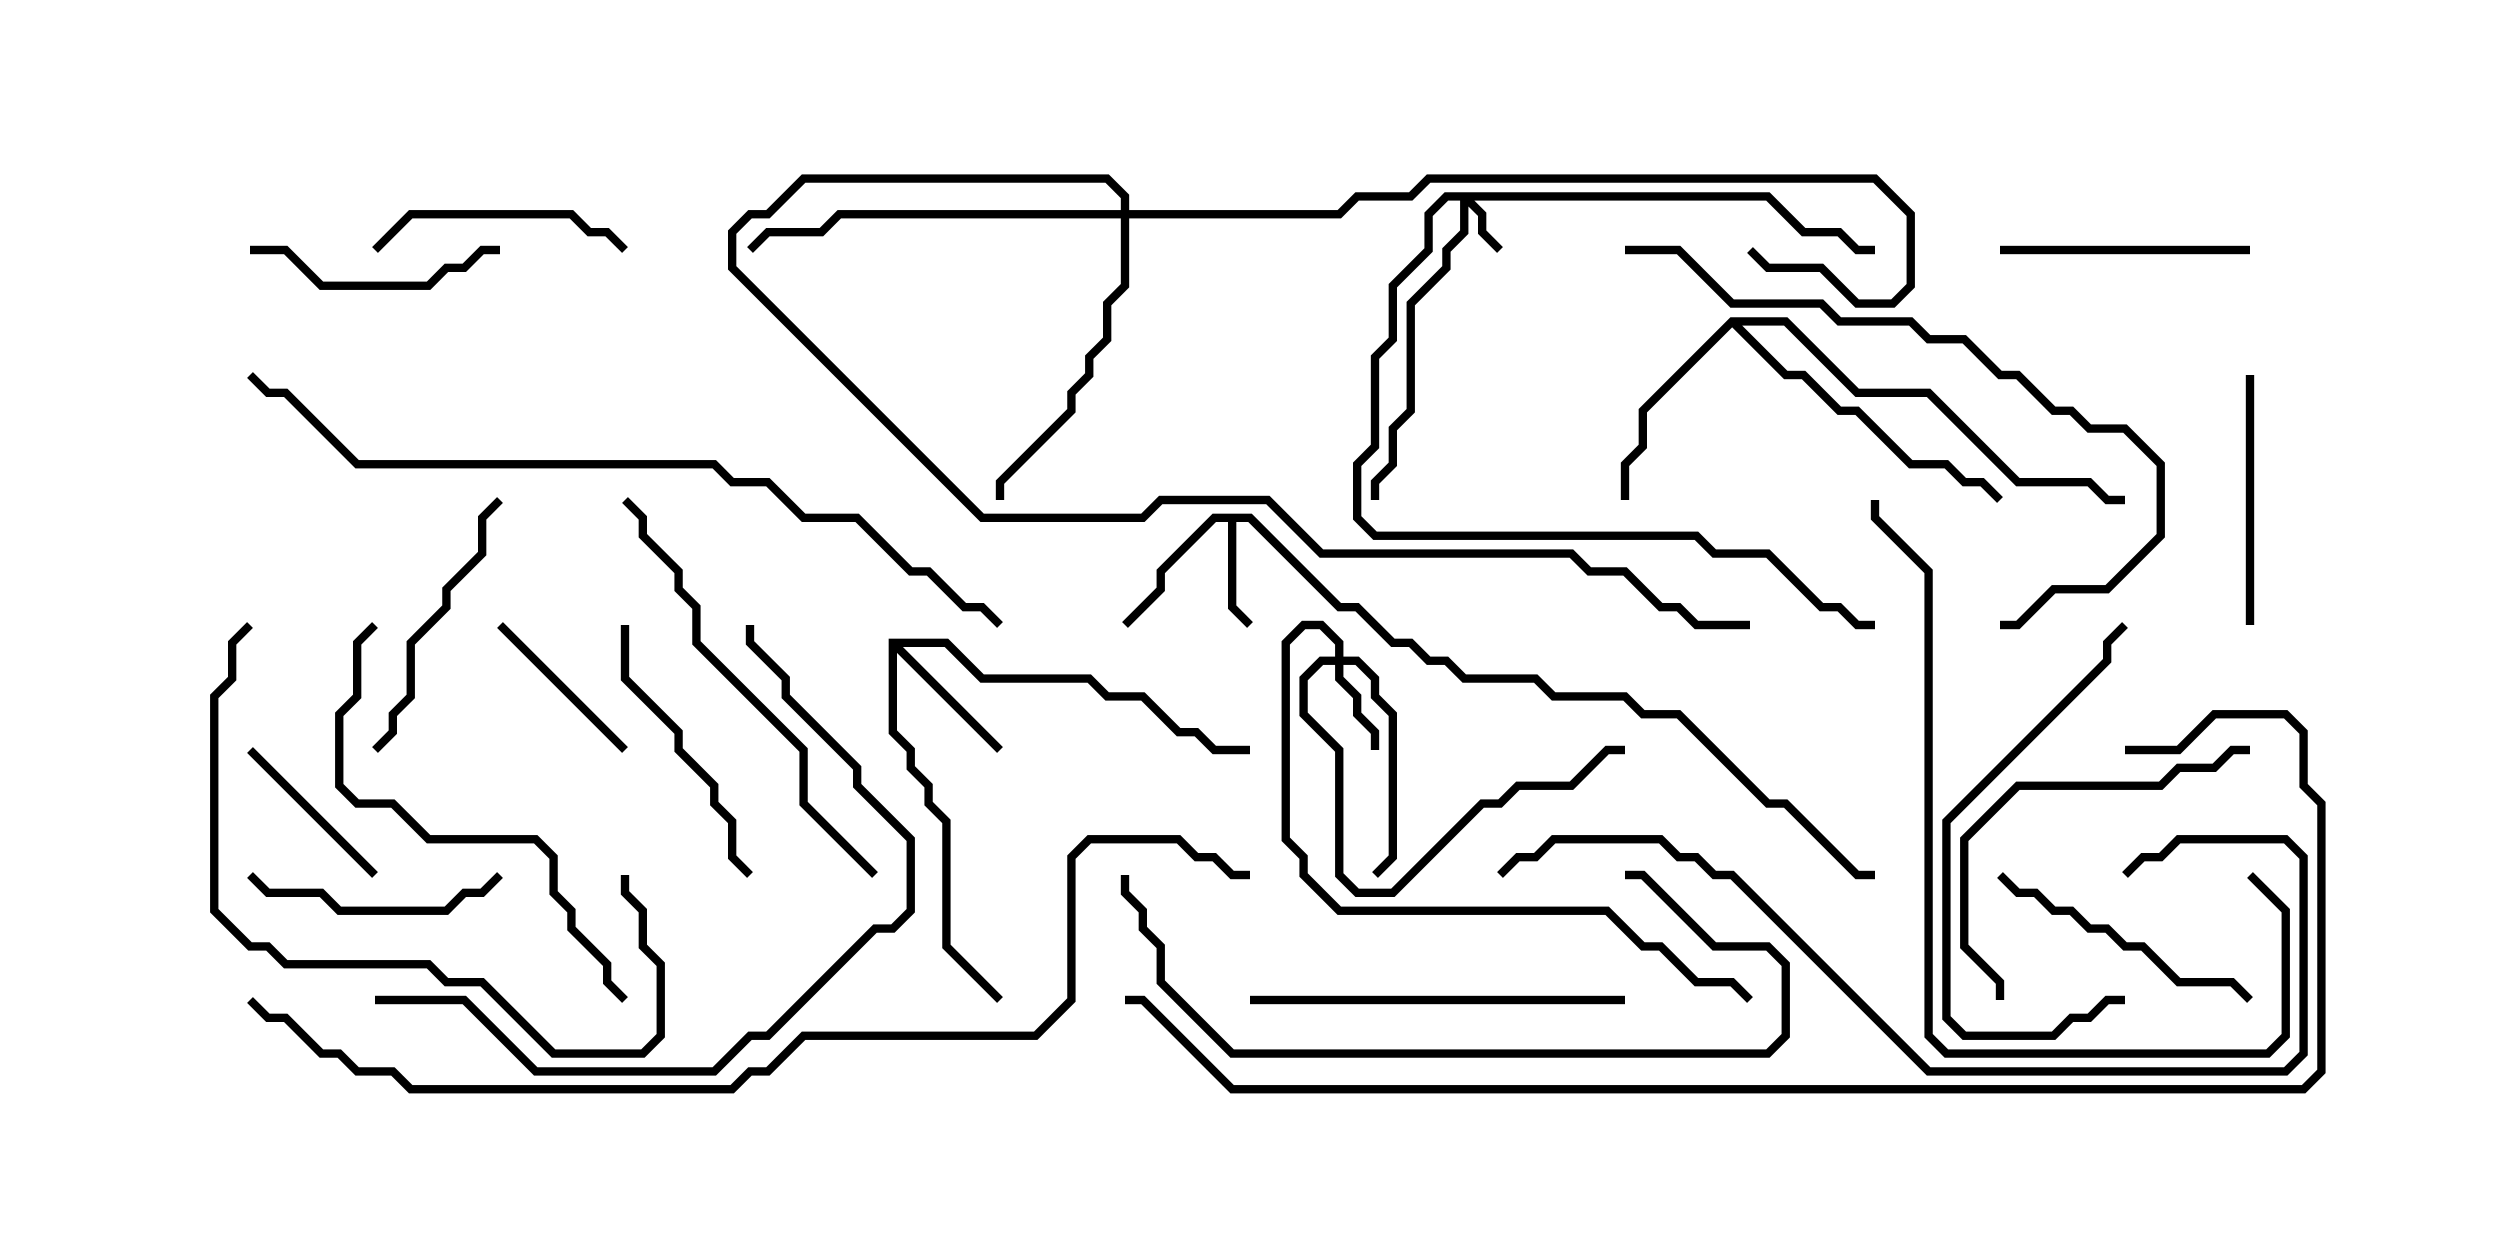 <svg version="1.1" width="30" height="15" xmlns="http://www.w3.org/2000/svg"><path d="M15.021,6.164L16.092,7.236L16.306,7.236L16.735,7.664L16.949,7.664L17.164,7.879L17.378,7.879L17.592,8.093L18.449,8.093L18.664,8.307L19.521,8.307L19.735,8.521L20.164,8.521L21.235,9.593L21.449,9.593L22.306,10.45L22.5,10.45L22.5,10.55L22.265,10.55L21.408,9.693L21.194,9.693L20.122,8.621L19.694,8.621L19.479,8.407L18.622,8.407L18.408,8.193L17.551,8.193L17.336,7.979L17.122,7.979L16.908,7.764L16.694,7.764L16.265,7.336L16.051,7.336L14.979,6.264L14.836,6.264L14.836,7.265L15.035,7.465L14.965,7.535L14.736,7.306L14.736,6.264L14.592,6.264L13.979,6.878L13.979,7.092L13.535,7.535L13.465,7.465L13.879,7.051L13.879,6.836L14.551,6.164z" stroke="none"/><path d="M10.664,7.664L11.378,7.664L11.806,8.093L13.092,8.093L13.306,8.307L13.735,8.307L14.164,8.736L14.378,8.736L14.592,8.95L15,8.95L15,9.05L14.551,9.05L14.336,8.836L14.122,8.836L13.694,8.407L13.265,8.407L13.051,8.193L11.765,8.193L11.336,7.764L10.835,7.764L12.035,8.965L11.965,9.035L10.764,7.835L10.764,8.765L10.979,8.979L10.979,9.194L11.193,9.408L11.193,9.622L11.407,9.836L11.407,11.336L12.035,11.965L11.965,12.035L11.307,11.378L11.307,9.878L11.093,9.664L11.093,9.449L10.879,9.235L10.879,9.021L10.664,8.806z" stroke="none"/><path d="M20.765,3.807L21.449,3.807L22.306,4.664L23.164,4.664L24.235,5.736L25.092,5.736L25.306,5.95L25.5,5.95L25.5,6.05L25.265,6.05L25.051,5.836L24.194,5.836L23.122,4.764L22.265,4.764L21.408,3.907L20.906,3.907L21.449,4.45L21.664,4.45L22.092,4.879L22.306,4.879L22.949,5.521L23.378,5.521L23.592,5.736L23.806,5.736L24.035,5.965L23.965,6.035L23.765,5.836L23.551,5.836L23.336,5.621L22.908,5.621L22.265,4.979L22.051,4.979L21.622,4.55L21.408,4.55L20.786,3.928L19.764,4.949L19.764,5.378L19.55,5.592L19.55,6L19.45,6L19.45,5.551L19.664,5.336L19.664,4.908z" stroke="none"/><path d="M21.235,2.307L21.664,2.736L22.092,2.736L22.306,2.95L22.5,2.95L22.5,3.05L22.265,3.05L22.051,2.836L21.622,2.836L21.194,2.407L17.692,2.407L17.836,2.551L17.836,2.765L18.035,2.965L17.965,3.035L17.736,2.806L17.736,2.592L17.621,2.478L17.621,2.806L17.407,3.021L17.407,3.235L16.979,3.664L16.979,4.949L16.764,5.164L16.764,5.592L16.55,5.806L16.55,6L16.45,6L16.45,5.765L16.664,5.551L16.664,5.122L16.879,4.908L16.879,3.622L17.307,3.194L17.307,2.979L17.521,2.765L17.521,2.407L17.378,2.407L17.193,2.592L17.193,3.021L16.764,3.449L16.764,4.092L16.55,4.306L16.55,5.378L16.336,5.592L16.336,6.194L16.521,6.379L20.378,6.379L20.592,6.593L21.235,6.593L21.878,7.236L22.092,7.236L22.306,7.45L22.5,7.45L22.5,7.55L22.265,7.55L22.051,7.336L21.836,7.336L21.194,6.693L20.551,6.693L20.336,6.479L16.479,6.479L16.236,6.235L16.236,5.551L16.45,5.336L16.45,4.265L16.664,4.051L16.664,3.408L17.093,2.979L17.093,2.551L17.336,2.307z" stroke="none"/><path d="M16.021,7.879L16.021,7.735L15.836,7.55L15.664,7.55L15.479,7.735L15.479,10.051L15.693,10.265L15.693,10.479L16.092,10.879L19.306,10.879L19.735,11.307L19.949,11.307L20.378,11.736L20.806,11.736L21.035,11.965L20.965,12.035L20.765,11.836L20.336,11.836L19.908,11.407L19.694,11.407L19.265,10.979L16.051,10.979L15.593,10.521L15.593,10.306L15.379,10.092L15.379,7.694L15.622,7.45L15.878,7.45L16.121,7.694L16.121,7.879L16.306,7.879L16.55,8.122L16.55,8.336L16.764,8.551L16.764,10.306L16.535,10.535L16.465,10.465L16.664,10.265L16.664,8.592L16.45,8.378L16.45,8.164L16.265,7.979L16.121,7.979L16.121,8.122L16.336,8.336L16.336,8.551L16.55,8.765L16.55,9L16.45,9L16.45,8.806L16.236,8.592L16.236,8.378L16.021,8.164L16.021,7.979L15.878,7.979L15.693,8.164L15.693,8.551L16.121,8.979L16.121,10.479L16.306,10.664L16.694,10.664L17.765,9.593L17.979,9.593L18.194,9.379L18.836,9.379L19.265,8.95L19.5,8.95L19.5,9.05L19.306,9.05L18.878,9.479L18.235,9.479L18.021,9.693L17.806,9.693L16.735,10.764L16.265,10.764L16.021,10.521L16.021,9.021L15.593,8.592L15.593,8.122L15.836,7.879z" stroke="none"/><path d="M13.45,2.521L13.45,2.378L13.265,2.193L9.664,2.193L9.235,2.621L9.021,2.621L8.836,2.806L8.836,3.194L11.806,6.164L13.694,6.164L13.908,5.95L15.235,5.95L15.878,6.593L18.878,6.593L19.092,6.807L19.521,6.807L19.949,7.236L20.164,7.236L20.378,7.45L21,7.45L21,7.55L20.336,7.55L20.122,7.336L19.908,7.336L19.479,6.907L19.051,6.907L18.836,6.693L15.836,6.693L15.194,6.05L13.949,6.05L13.735,6.264L11.765,6.264L8.736,3.235L8.736,2.765L8.979,2.521L9.194,2.521L9.622,2.093L13.306,2.093L13.55,2.336L13.55,2.521L16.051,2.521L16.265,2.307L16.908,2.307L17.122,2.093L22.521,2.093L22.979,2.551L22.979,3.449L22.735,3.693L22.265,3.693L21.836,3.264L21.194,3.264L20.965,3.035L21.035,2.965L21.235,3.164L21.878,3.164L22.306,3.593L22.694,3.593L22.879,3.408L22.879,2.592L22.479,2.193L17.164,2.193L16.949,2.407L16.306,2.407L16.092,2.621L13.55,2.621L13.55,3.449L13.336,3.664L13.336,4.092L13.121,4.306L13.121,4.521L12.907,4.735L12.907,4.949L12.05,5.806L12.05,6L11.95,6L11.95,5.765L12.807,4.908L12.807,4.694L13.021,4.479L13.021,4.265L13.236,4.051L13.236,3.622L13.45,3.408L13.45,2.621L10.092,2.621L9.878,2.836L9.235,2.836L9.035,3.035L8.965,2.965L9.194,2.736L9.836,2.736L10.051,2.521z" stroke="none"/><path d="M2.965,9.035L3.035,8.965L4.535,10.465L4.465,10.535z" stroke="none"/><path d="M5.965,7.535L6.035,7.465L7.535,8.965L7.465,9.035z" stroke="none"/><path d="M3,3.05L3,2.95L3.449,2.95L3.878,3.379L5.122,3.379L5.336,3.164L5.551,3.164L5.765,2.95L6,2.95L6,3.05L5.806,3.05L5.592,3.264L5.378,3.264L5.164,3.479L3.836,3.479L3.408,3.05z" stroke="none"/><path d="M26.95,4.5L27.05,4.5L27.05,7.5L26.95,7.5z" stroke="none"/><path d="M7.535,2.965L7.465,3.035L7.265,2.836L7.051,2.836L6.836,2.621L4.949,2.621L4.535,3.035L4.465,2.965L4.908,2.521L6.878,2.521L7.092,2.736L7.306,2.736z" stroke="none"/><path d="M27,2.95L27,3.05L24,3.05L24,2.95z" stroke="none"/><path d="M2.965,10.535L3.035,10.465L3.235,10.664L3.878,10.664L4.092,10.879L5.336,10.879L5.551,10.664L5.765,10.664L5.965,10.465L6.035,10.535L5.806,10.764L5.592,10.764L5.378,10.979L4.051,10.979L3.836,10.764L3.194,10.764z" stroke="none"/><path d="M9.035,10.465L8.965,10.535L8.736,10.306L8.736,9.878L8.521,9.664L8.521,9.449L8.093,9.021L8.093,8.806L7.45,8.164L7.45,7.5L7.55,7.5L7.55,8.122L8.193,8.765L8.193,8.979L8.621,9.408L8.621,9.622L8.836,9.836L8.836,10.265z" stroke="none"/><path d="M5.965,5.965L6.035,6.035L5.836,6.235L5.836,6.664L5.407,7.092L5.407,7.306L4.979,7.735L4.979,8.378L4.764,8.592L4.764,8.806L4.535,9.035L4.465,8.965L4.664,8.765L4.664,8.551L4.879,8.336L4.879,7.694L5.307,7.265L5.307,7.051L5.736,6.622L5.736,6.194z" stroke="none"/><path d="M23.965,10.535L24.035,10.465L24.235,10.664L24.449,10.664L24.664,10.879L24.878,10.879L25.092,11.093L25.306,11.093L25.521,11.307L25.735,11.307L26.164,11.736L26.806,11.736L27.035,11.965L26.965,12.035L26.765,11.836L26.122,11.836L25.694,11.407L25.479,11.407L25.265,11.193L25.051,11.193L24.836,10.979L24.622,10.979L24.408,10.764L24.194,10.764z" stroke="none"/><path d="M27,8.95L27,9.05L26.806,9.05L26.592,9.264L26.164,9.264L25.949,9.479L24.235,9.479L23.621,10.092L23.621,11.336L24.05,11.765L24.05,12L23.95,12L23.95,11.806L23.521,11.378L23.521,10.051L24.194,9.379L25.908,9.379L26.122,9.164L26.551,9.164L26.765,8.95z" stroke="none"/><path d="M19.5,11.95L19.5,12.05L15,12.05L15,11.95z" stroke="none"/><path d="M25.5,11.95L25.5,12.05L25.306,12.05L25.092,12.264L24.878,12.264L24.664,12.479L23.551,12.479L23.307,12.235L23.307,9.836L25.236,7.908L25.236,7.694L25.465,7.465L25.535,7.535L25.336,7.735L25.336,7.949L23.407,9.878L23.407,12.194L23.592,12.379L24.622,12.379L24.836,12.164L25.051,12.164L25.265,11.95z" stroke="none"/><path d="M7.535,11.965L7.465,12.035L7.236,11.806L7.236,11.592L6.807,11.164L6.807,10.949L6.593,10.735L6.593,10.306L6.408,10.121L5.122,10.121L4.694,9.693L4.265,9.693L4.021,9.449L4.021,8.551L4.236,8.336L4.236,7.694L4.465,7.465L4.535,7.535L4.336,7.735L4.336,8.378L4.121,8.592L4.121,9.408L4.306,9.593L4.735,9.593L5.164,10.021L6.449,10.021L6.693,10.265L6.693,10.694L6.907,10.908L6.907,11.122L7.336,11.551L7.336,11.765z" stroke="none"/><path d="M7.45,10.5L7.55,10.5L7.55,10.694L7.764,10.908L7.764,11.336L7.979,11.551L7.979,12.449L7.735,12.693L6.622,12.693L5.765,11.836L5.336,11.836L5.122,11.621L3.408,11.621L3.194,11.407L2.979,11.407L2.521,10.949L2.521,8.336L2.736,8.122L2.736,7.694L2.965,7.465L3.035,7.535L2.836,7.735L2.836,8.164L2.621,8.378L2.621,10.908L3.021,11.307L3.235,11.307L3.449,11.521L5.164,11.521L5.378,11.736L5.806,11.736L6.664,12.593L7.694,12.593L7.879,12.408L7.879,11.592L7.664,11.378L7.664,10.949L7.45,10.735z" stroke="none"/><path d="M7.465,6.035L7.535,5.965L7.764,6.194L7.764,6.408L8.193,6.836L8.193,7.051L8.407,7.265L8.407,7.694L9.693,8.979L9.693,9.622L10.535,10.465L10.465,10.535L9.593,9.664L9.593,9.021L8.307,7.735L8.307,7.306L8.093,7.092L8.093,6.878L7.664,6.449L7.664,6.235z" stroke="none"/><path d="M19.5,10.55L19.5,10.45L19.735,10.45L20.592,11.307L21.235,11.307L21.479,11.551L21.479,12.449L21.235,12.693L14.765,12.693L13.879,11.806L13.879,11.378L13.664,11.164L13.664,10.949L13.45,10.735L13.45,10.5L13.55,10.5L13.55,10.694L13.764,10.908L13.764,11.122L13.979,11.336L13.979,11.765L14.806,12.593L21.194,12.593L21.379,12.408L21.379,11.592L21.194,11.407L20.551,11.407L19.694,10.55z" stroke="none"/><path d="M19.5,3.05L19.5,2.95L20.164,2.95L20.806,3.593L21.878,3.593L22.092,3.807L22.949,3.807L23.164,4.021L23.592,4.021L24.021,4.45L24.235,4.45L24.664,4.879L24.878,4.879L25.092,5.093L25.521,5.093L25.979,5.551L25.979,6.449L25.306,7.121L24.664,7.121L24.235,7.55L24,7.55L24,7.45L24.194,7.45L24.622,7.021L25.265,7.021L25.879,6.408L25.879,5.592L25.479,5.193L25.051,5.193L24.836,4.979L24.622,4.979L24.194,4.55L23.979,4.55L23.551,4.121L23.122,4.121L22.908,3.907L22.051,3.907L21.836,3.693L20.765,3.693L20.122,3.05z" stroke="none"/><path d="M26.965,10.535L27.035,10.465L27.479,10.908L27.479,12.449L27.235,12.693L23.336,12.693L23.093,12.449L23.093,6.878L22.45,6.235L22.45,6L22.55,6L22.55,6.194L23.193,6.836L23.193,12.408L23.378,12.593L27.194,12.593L27.379,12.408L27.379,10.949z" stroke="none"/><path d="M4.5,12.05L4.5,11.95L5.592,11.95L6.449,12.807L8.551,12.807L8.979,12.379L9.194,12.379L10.479,11.093L10.694,11.093L10.879,10.908L10.879,10.092L10.236,9.449L10.236,9.235L9.379,8.378L9.379,8.164L8.95,7.735L8.95,7.5L9.05,7.5L9.05,7.694L9.479,8.122L9.479,8.336L10.336,9.194L10.336,9.408L10.979,10.051L10.979,10.949L10.735,11.193L10.521,11.193L9.235,12.479L9.021,12.479L8.592,12.907L6.408,12.907L5.551,12.05z" stroke="none"/><path d="M25.535,10.535L25.465,10.465L25.694,10.236L25.908,10.236L26.122,10.021L27.449,10.021L27.693,10.265L27.693,12.664L27.449,12.907L23.122,12.907L20.765,10.55L20.551,10.55L20.336,10.336L20.122,10.336L19.908,10.121L18.664,10.121L18.449,10.336L18.235,10.336L18.035,10.535L17.965,10.465L18.194,10.236L18.408,10.236L18.622,10.021L19.949,10.021L20.164,10.236L20.378,10.236L20.592,10.45L20.806,10.45L23.164,12.807L27.408,12.807L27.593,12.622L27.593,10.306L27.408,10.121L26.164,10.121L25.949,10.336L25.735,10.336z" stroke="none"/><path d="M12.035,7.465L11.965,7.535L11.765,7.336L11.551,7.336L11.122,6.907L10.908,6.907L10.265,6.264L9.622,6.264L9.194,5.836L8.765,5.836L8.551,5.621L4.265,5.621L3.408,4.764L3.194,4.764L2.965,4.535L3.035,4.465L3.235,4.664L3.449,4.664L4.306,5.521L8.592,5.521L8.806,5.736L9.235,5.736L9.664,6.164L10.306,6.164L10.949,6.807L11.164,6.807L11.592,7.236L11.806,7.236z" stroke="none"/><path d="M15,10.45L15,10.55L14.765,10.55L14.551,10.336L14.336,10.336L14.122,10.121L13.092,10.121L12.907,10.306L12.907,12.021L12.449,12.479L9.664,12.479L9.235,12.907L9.021,12.907L8.806,13.121L4.908,13.121L4.694,12.907L4.265,12.907L4.051,12.693L3.836,12.693L3.408,12.264L3.194,12.264L2.965,12.035L3.035,11.965L3.235,12.164L3.449,12.164L3.878,12.593L4.092,12.593L4.306,12.807L4.735,12.807L4.949,13.021L8.765,13.021L8.979,12.807L9.194,12.807L9.622,12.379L12.408,12.379L12.807,11.979L12.807,10.265L13.051,10.021L14.164,10.021L14.378,10.236L14.592,10.236L14.806,10.45z" stroke="none"/><path d="M25.5,9.05L25.5,8.95L26.122,8.95L26.551,8.521L27.449,8.521L27.693,8.765L27.693,9.408L27.907,9.622L27.907,12.878L27.664,13.121L14.765,13.121L13.694,12.05L13.5,12.05L13.5,11.95L13.735,11.95L14.806,13.021L27.622,13.021L27.807,12.836L27.807,9.664L27.593,9.449L27.593,8.806L27.408,8.621L26.592,8.621L26.164,9.05z" stroke="none"/></svg>
